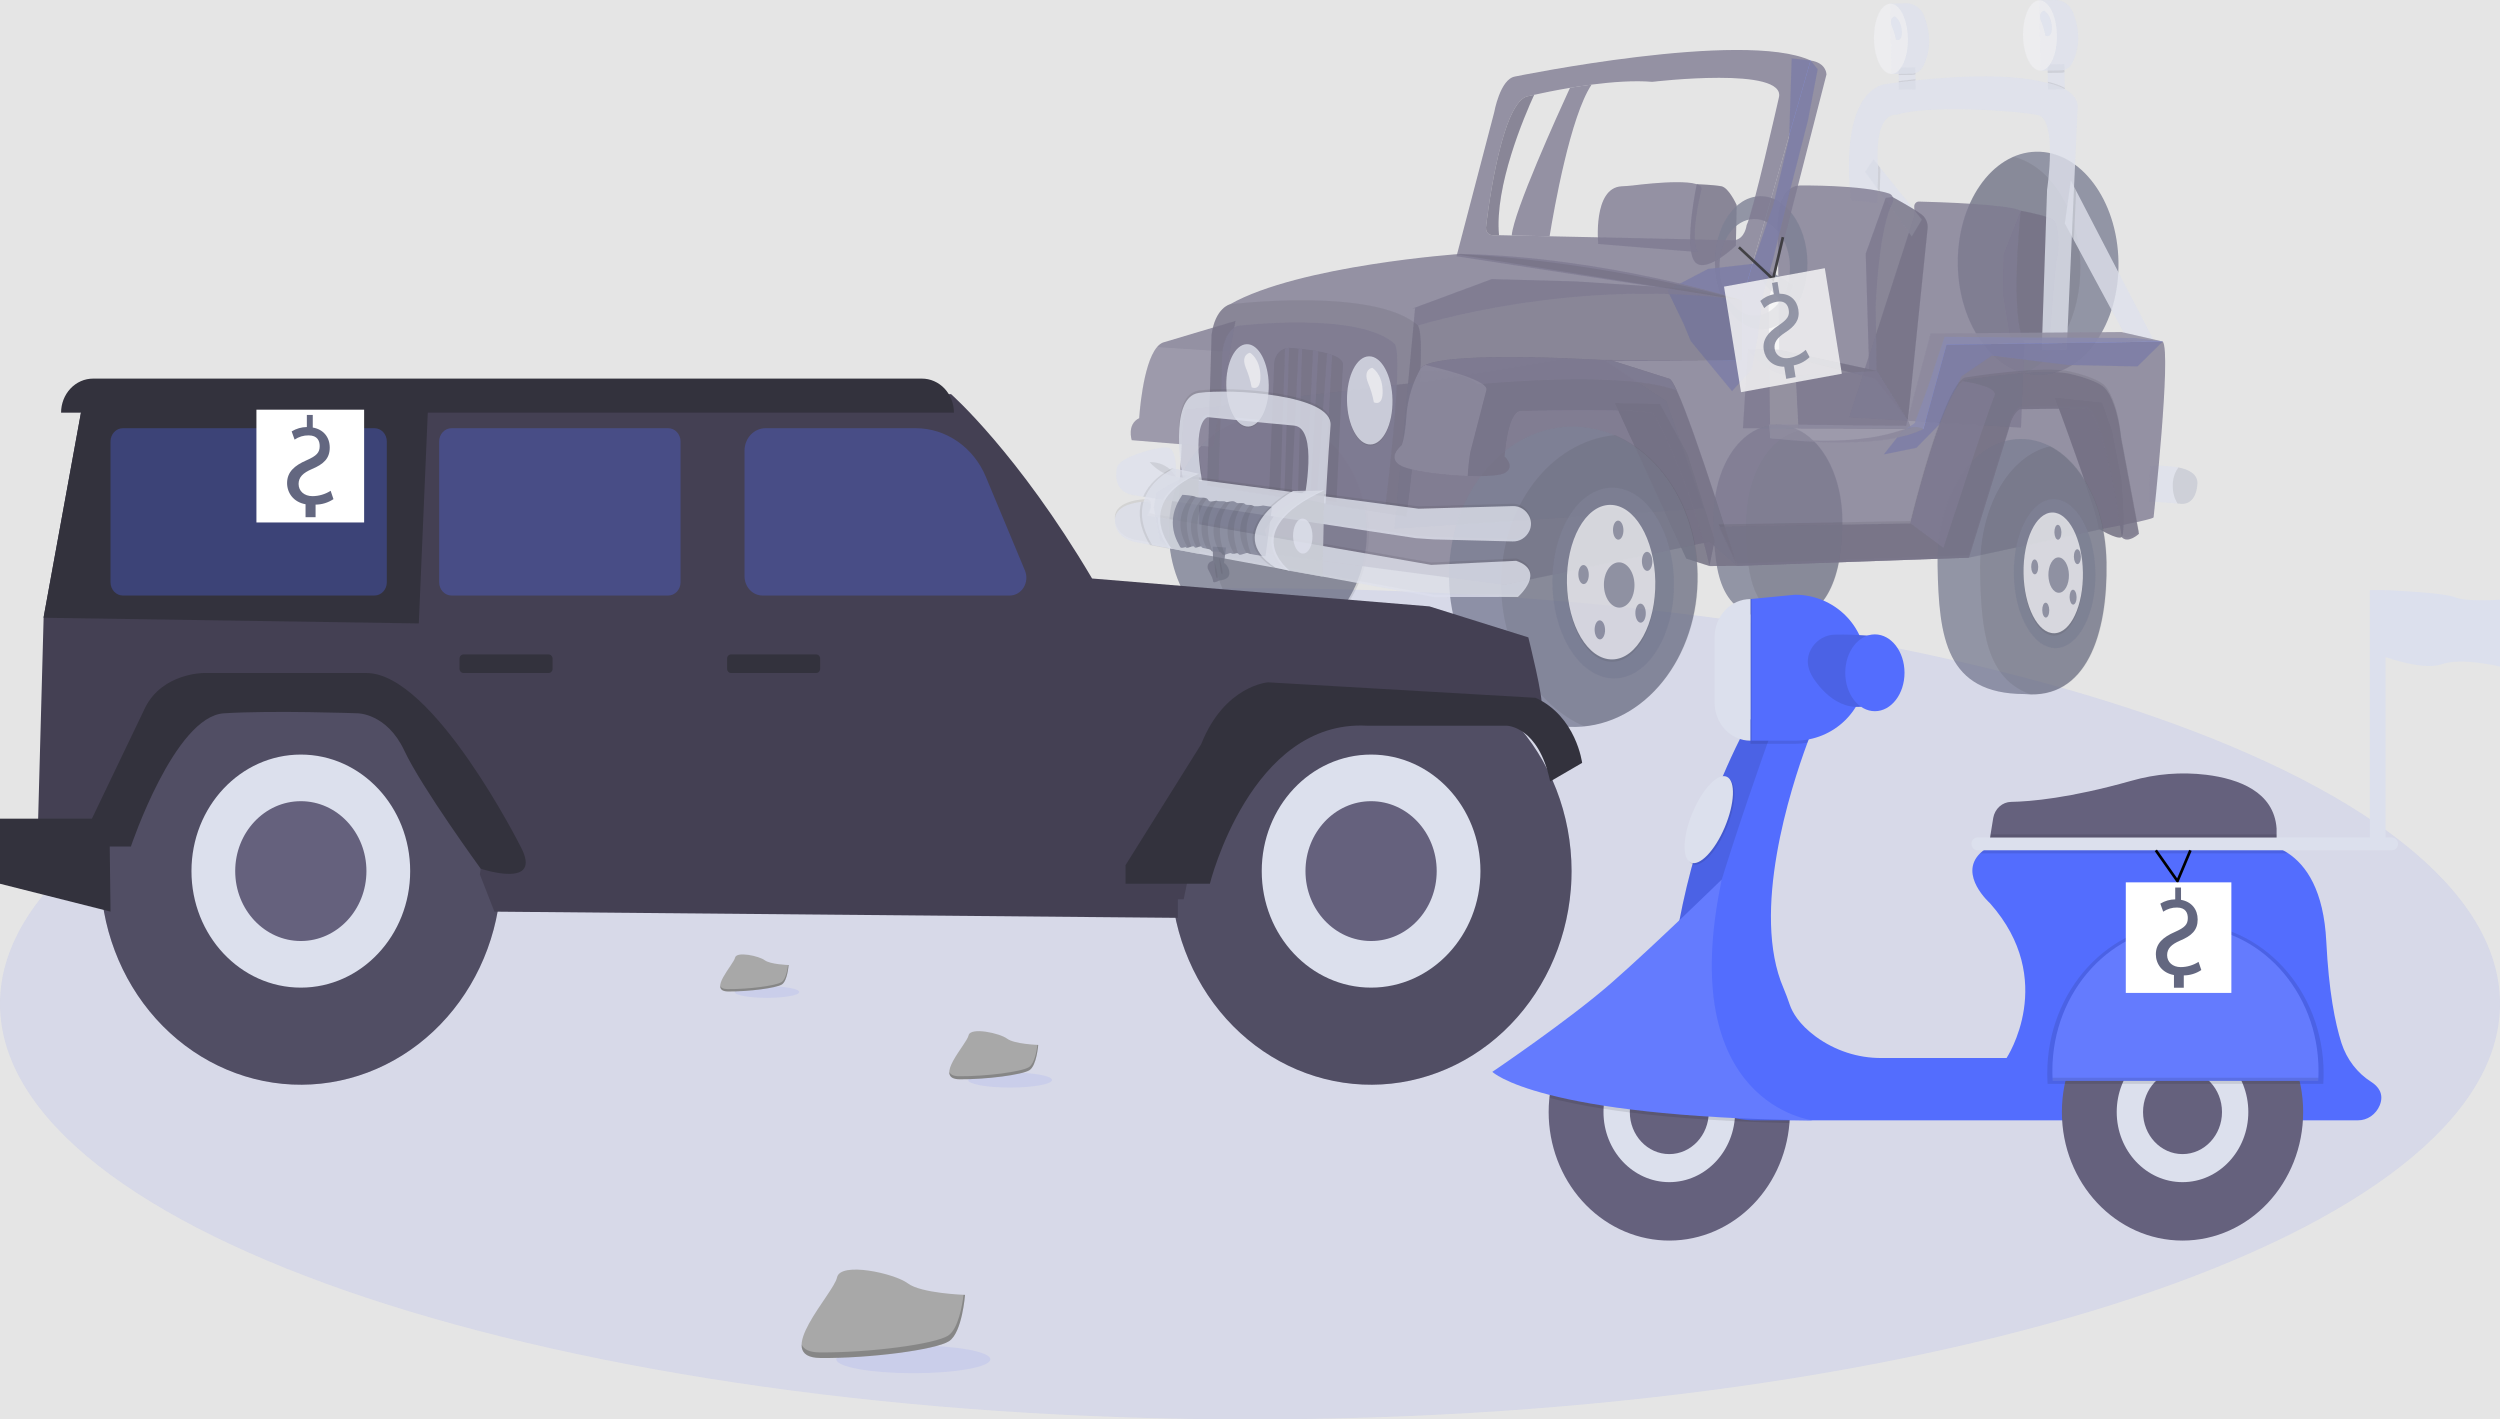 <svg width="930" height="528" viewBox="0 0 930 528" fill="none" xmlns="http://www.w3.org/2000/svg">
<rect width="930" height="528" fill="#E5E5E5"/>
<g id="undraw_vehicle_sale_a645 1" clip-path="url(#clip0_0_1)">
<path id="Vector" opacity="0.1" d="M465 528C208.188 528 0 458.789 0 373.414C0 288.038 208.188 218.827 465 218.827C721.812 218.827 930 288.038 930 373.414C930 458.789 721.812 528 465 528Z" fill="#536DFE"/>
<g id="Group" opacity="0.8">
<path id="Vector_2" opacity="0.8" d="M592.068 31.474C584.185 43.254 578.137 77.559 576.451 87.897L562.36 87.591C563.089 78.71 579.482 42.586 584.039 32.674C586.575 32.25 589.281 31.837 592.068 31.474Z" fill="#65617D"/>
<path id="Vector_3" opacity="0.8" d="M767.933 23.81L768.099 33.179L761.858 33.304L761.692 23.936L767.933 23.81Z" fill="#DCE0ED"/>
<path id="Vector_4" opacity="0.1" d="M767.933 23.81L767.987 26.861C767.549 27.004 767.093 27.079 766.634 27.083L761.749 27.137L761.692 23.936L767.933 23.81Z" fill="black"/>
<path id="Vector_5" opacity="0.8" d="M758.634 0.12L764.527 0.001C765.934 -0.027 767.317 0.393 768.499 1.208C769.681 2.022 770.609 3.194 771.162 4.573C772.968 9.065 774.557 16.234 770.844 23.491C770.43 24.301 769.82 24.98 769.077 25.455C768.334 25.931 767.486 26.187 766.619 26.197L759.097 26.28L758.634 0.12Z" fill="#DCE0ED"/>
<path id="Vector_6" opacity="0.8" d="M752.555 13.327C752.427 6.103 755.148 0.19 758.634 0.12C762.119 0.05 765.048 5.849 765.176 13.073C765.304 20.297 762.583 26.209 759.097 26.28C755.612 26.35 752.683 20.551 752.555 13.327Z" fill="#F0F0F4"/>
<path id="Vector_7" opacity="0.8" d="M712.49 25.037L712.636 33.239L706.394 33.365L706.249 25.163L712.49 25.037Z" fill="#DCE0ED"/>
<path id="Vector_8" opacity="0.1" d="M712.49 25.037L712.536 27.644C712.098 27.787 711.642 27.862 711.183 27.866L706.298 27.92L706.249 25.163L712.49 25.037Z" fill="black"/>
<path id="Vector_9" opacity="0.8" d="M703.191 1.347L709.084 1.228C710.491 1.2 711.874 1.62 713.056 2.434C714.238 3.249 715.166 4.421 715.719 5.8C717.525 10.292 719.114 17.461 715.401 24.717C714.987 25.528 714.377 26.206 713.634 26.682C712.891 27.158 712.043 27.414 711.176 27.424L703.654 27.506L703.191 1.347Z" fill="#DCE0ED"/>
<path id="Vector_10" opacity="0.8" d="M697.113 14.553C696.985 7.33 699.706 1.417 703.192 1.347C706.677 1.277 709.606 7.076 709.734 14.3C709.862 21.523 707.14 27.436 703.655 27.506C700.17 27.576 697.241 21.777 697.113 14.553Z" fill="#F0F0F4"/>
<path id="Vector_11" opacity="0.8" d="M704.85 6.096C704.85 6.096 702.529 6.54 703.798 9.79C704.468 11.368 704.966 13.023 705.282 14.723C705.282 14.723 707.633 15.966 707.464 11.701C707.296 7.436 704.85 6.096 704.85 6.096Z" fill="#DCE0ED"/>
<path id="Vector_12" opacity="0.8" d="M434.807 198.506C434.386 174.753 450.531 155.166 470.869 154.757C491.207 154.348 508.035 173.271 508.456 197.024C508.877 220.777 492.731 240.364 472.394 240.773C452.056 241.183 435.228 222.259 434.807 198.506Z" fill="#636780"/>
<path id="Vector_13" opacity="0.1" d="M484.715 157.162C465.469 158.931 450.536 177.926 450.941 200.78C451.267 219.202 461.464 234.717 475.512 240.563C494.758 238.794 509.691 219.799 509.286 196.945C508.959 178.523 498.763 163.008 484.715 157.162Z" fill="black"/>
<path id="Vector_14" opacity="0.8" d="M728.293 98.569C727.886 75.632 740.939 56.769 757.446 56.437C773.954 56.105 787.666 74.429 788.072 97.366C788.479 120.302 775.426 139.165 758.919 139.498C742.411 139.83 728.699 121.505 728.293 98.569Z" fill="#636780"/>
<path id="Vector_15" opacity="0.1" d="M749.123 58.344C736.817 63.656 728.048 79.761 728.382 98.624C728.739 118.781 739.373 135.374 753.15 138.874C765.456 133.563 774.225 117.458 773.891 98.595C773.534 78.438 762.9 61.845 749.123 58.344Z" fill="black"/>
<path id="Vector_16" opacity="0.8" d="M645.748 91.359L646.036 76.273C646.036 76.273 643.147 69.826 640.362 69.29C637.578 68.755 631.191 68.514 631.191 68.514C631.191 68.514 626.582 90.266 630.026 96.702C633.47 103.138 645.748 91.359 645.748 91.359Z" fill="#65617D"/>
<path id="Vector_17" opacity="0.1" d="M645.748 91.359L646.036 76.273C646.036 76.273 643.147 69.826 640.362 69.29C637.578 68.755 631.191 68.514 631.191 68.514C631.191 68.514 626.582 90.266 630.026 96.702C633.47 103.138 645.748 91.359 645.748 91.359Z" fill="black"/>
<path id="Vector_18" opacity="0.8" d="M594.539 90.763C594.539 90.763 592.449 69.895 603.225 69.302C604.611 69.225 605.998 69.162 607.377 68.992C614.836 68.07 635.184 65.985 632.831 70.994C632.831 70.994 628.298 89.271 631.708 93.785L594.539 90.763Z" fill="#65617D"/>
<path id="Vector_19" opacity="0.8" d="M748.004 126.448L762.471 126.6C762.471 126.6 764.465 98.173 765.258 95.94C766.05 93.706 766.278 83.056 763.546 81.559C760.814 80.062 751.73 78.359 751.73 78.359L745.359 94.677L745.099 109.319L748.004 126.448Z" fill="#65617D"/>
<path id="Vector_20" opacity="0.1" d="M748.004 126.448L762.471 126.6C762.471 126.6 764.465 98.173 765.258 95.94C766.05 93.706 766.278 83.056 763.546 81.559C760.814 80.062 751.73 78.359 751.73 78.359L745.359 94.677L745.099 109.319L748.004 126.448Z" fill="black"/>
<path id="Vector_21" opacity="0.8" d="M712.216 80.042L712.096 76.883C712.087 76.634 712.125 76.385 712.209 76.153C712.293 75.92 712.421 75.708 712.585 75.531C712.749 75.353 712.946 75.213 713.163 75.119C713.379 75.025 713.612 74.98 713.846 74.986C721.018 75.164 747.119 75.97 751.73 78.359C751.73 78.359 747.438 118.032 753.119 127.343L751.808 159.083L687.847 155.269L712.216 80.042Z" fill="#65617D"/>
<path id="Vector_22" opacity="0.1" d="M706.337 30.168C708.107 29.946 710.213 29.7 712.569 29.457L712.636 33.239L706.394 33.365L706.337 30.168Z" fill="black"/>
<path id="Vector_23" opacity="0.1" d="M768.091 32.7L768.099 33.179L761.858 33.304L761.807 30.427C763.982 30.903 766.093 31.666 768.091 32.7V32.7Z" fill="black"/>
<path id="Vector_24" opacity="0.8" d="M801.074 126.378L791.644 126.714L771.484 89.365L768.119 83.13L770.333 67.118L772.319 70.946L801.074 126.378Z" fill="#DCE0ED"/>
<path id="Vector_25" opacity="0.8" d="M714.951 81.685L711.179 87.971L699.273 71.48L693.824 63.925L696.934 59.281L699.433 62.389L714.951 81.685Z" fill="#DCE0ED"/>
<path id="Vector_26" opacity="0.1" d="M699.433 62.389C699.455 62.708 699.478 63.035 699.504 63.367L699.273 71.48L693.824 63.925L696.934 59.281L699.433 62.389Z" fill="black"/>
<path id="Vector_27" opacity="0.1" d="M772.319 70.946L771.484 89.365L768.119 83.13L770.333 67.118L772.319 70.946Z" fill="black"/>
<path id="Vector_28" opacity="0.8" d="M688.598 74.381C688.598 74.381 683.285 37.406 700.14 31.523C700.356 31.449 700.578 31.395 700.804 31.363C704.696 30.783 740.99 25.582 759.97 30.513C759.97 30.513 772.906 32.322 772.898 39.715L768.812 130.132L759.519 130.319L761.512 70.548C761.512 70.548 765.49 44.447 758.107 42.822C750.724 41.196 717.246 38.913 705.519 42.697C705.519 42.697 696.883 40.801 698.671 63.386L698.331 75.516L688.598 74.381Z" fill="#DCE0ED"/>
<path id="Vector_29" opacity="0.8" d="M717.088 84.823C717.148 83.843 716.97 82.863 716.572 81.978C716.174 81.092 715.568 80.331 714.813 79.768C712.175 77.714 704.085 73.33 704.085 73.33L701.488 73.605L694.052 94.379L695.348 138.153L709.719 156.381L717.088 84.823Z" fill="#65617D"/>
<path id="Vector_30" opacity="0.1" d="M717.088 84.823C717.148 83.843 716.97 82.863 716.572 81.978C716.174 81.092 715.568 80.331 714.813 79.768C712.175 77.714 704.085 73.33 704.085 73.33L701.488 73.605L694.052 94.379L695.348 138.153L709.719 156.381L717.088 84.823Z" fill="black"/>
<path id="Vector_31" opacity="0.8" d="M661.867 131.841L661.348 86.905C661.348 86.905 659.791 69.491 669.564 68.998C669.564 68.998 692.629 68.713 702.707 71.978C703.025 72.08 703.318 72.256 703.564 72.494C703.81 72.732 704.004 73.025 704.131 73.352C704.257 73.68 704.314 74.033 704.296 74.386C704.279 74.74 704.188 75.085 704.03 75.397C702.101 79.137 698.91 88.998 697.732 114.153L698.21 141.089L661.867 131.841Z" fill="#65617D"/>
<path id="Vector_32" opacity="0.8" d="M711.024 159.57L669.047 159.373L669.005 159.374L648.375 159.279L650.246 129.857L661.697 130.07L698.259 137.983L709.719 156.381L711.024 159.57Z" fill="#65617D"/>
<path id="Vector_33" opacity="0.1" d="M711.024 159.57L669.047 159.373L669.005 159.374L648.375 159.279L650.246 129.857L661.697 130.07L698.259 137.983L709.719 156.381L711.024 159.57Z" fill="black"/>
<path id="Vector_34" opacity="0.8" d="M711.024 159.57L669.047 159.373L668.007 139.701L698.259 137.983L709.719 156.381L711.024 159.57Z" fill="#65617D"/>
<path id="Vector_35" opacity="0.1" d="M669.005 159.374L648.374 159.279L650.246 129.857C650.246 129.857 656.89 140.701 668.007 139.701L669.005 159.374Z" fill="white"/>
<path id="Vector_36" opacity="0.8" d="M817.428 180.161C816.745 188.602 811.104 187.385 811.104 187.385L810.054 187.304L799.642 186.507L799.826 173.418C803.35 173.132 806.893 173.287 810.382 173.88C814.296 174.662 817.732 176.411 817.428 180.161Z" fill="#DCE0ED"/>
<path id="Vector_37" opacity="0.1" d="M817.428 180.161C816.745 188.602 811.104 187.385 811.104 187.385L810.054 187.304C808.894 185.438 808.278 183.248 808.286 181.01C808.153 178.442 808.898 175.909 810.382 173.88C814.296 174.662 817.732 176.411 817.428 180.161Z" fill="black"/>
<path id="Vector_38" opacity="0.8" d="M672.356 97.403C672.599 111.075 665.095 122.313 655.596 122.505C646.098 122.696 638.201 111.767 637.959 98.095C637.717 84.423 645.22 73.184 654.719 72.993C664.217 72.802 672.114 83.731 672.356 97.403ZM665.866 99.16C665.69 89.242 659.68 81.321 652.441 81.466C645.202 81.612 639.476 89.77 639.652 99.687C639.828 109.605 645.839 117.526 653.077 117.381C660.316 117.235 666.042 109.077 665.866 99.16V99.16Z" fill="#636780"/>
<path id="Vector_39" opacity="0.8" d="M656.125 105.344L664.319 113.606L667.098 106.01L655.319 99.003L656.125 105.344Z" fill="#636780"/>
<path id="Vector_40" opacity="0.8" d="M666.506 21.727L673.526 22.495L676.183 25.732L672.578 44.699L664.747 75.299L659.625 96.302L655.986 109.066L653.823 125.906L651.565 137.498L644.319 145.517L628.966 126.931L626.393 120.684L620.256 107.949L635.385 100.034L652.099 98.123L659.595 76.453L665.554 51.401L666.506 21.727Z" fill="#536DFE"/>
<path id="Vector_41" opacity="0.8" d="M526.42 114.607L518.717 196.67L633.884 189.177L619.857 149.245L597.392 134.321L648.172 134.186L648.051 111.716L627.44 107.399L586.045 104.684L554.95 103.831L525.452 114.775" fill="#65617D"/>
<path id="Vector_42" opacity="0.1" d="M526.42 114.607L518.717 196.67L633.884 189.177L619.857 149.245L597.392 134.321L648.172 134.186L648.051 111.716L627.44 107.399L586.045 104.684L554.95 103.831L525.452 114.775" fill="black"/>
<path id="Vector_43" opacity="0.8" d="M685.334 193.039C685.694 213.385 679.679 232.035 662.039 230.361C639.827 230.301 637.799 214.349 637.438 194.003C637.078 173.656 647.531 158.298 660.757 158.032C673.983 157.766 684.973 172.692 685.334 193.039Z" fill="#636780"/>
<path id="Vector_44" opacity="0.1" d="M685.473 193.07C685.194 177.318 678.542 164.817 669.416 160.097C657.849 162.683 649.176 177.091 649.505 195.654C649.801 212.328 651.219 226.048 663.945 230.492C680.22 230.788 685.821 212.722 685.473 193.07Z" fill="black"/>
<path id="Vector_45" opacity="0.8" d="M707.389 160.65L700.765 169.05L712.912 166.575L721.863 157.472L729.68 139.994L740.996 132.287L769.134 135.788L795.127 136.315L804.554 127.047L793.83 125.712L782.993 125.669L755.777 125.56L723.386 125.293L717.073 144.316L712.256 157.402L707.389 160.65Z" fill="#536DFE"/>
<path id="Vector_46" opacity="0.8" d="M801.134 192.465C800.596 193.362 782.478 196.685 782.478 196.685L732.444 207.45L646.194 210.517L635.908 201.556L630.608 202.669L630.392 202.714L559.602 217.582L558.443 217.428L539.029 214.878L437.637 201.554L438.492 185.889L438.998 176.644L440.044 157.449L440.928 152.401L449.917 151.342L454.117 150.845L519.634 143.108L528.199 142.098L533.001 141.531L579.762 133.79L648.171 134.188L648.052 111.716L673.526 22.494C679.507 23.407 679.446 27.698 679.446 27.698L657.903 111.664L658.533 162.956C706.509 167.144 707.856 155.997 715.5 159.592L724.101 128.224L804.553 127.049C807.818 131.121 801.134 192.465 801.134 192.465Z" fill="#65617D"/>
<path id="Vector_47" opacity="0.8" d="M600.722 149.926L627.278 207.792L635.931 210.572L637.841 201.073L627.697 168.898L617.518 150.327L600.722 149.926Z" fill="#65617D"/>
<path id="Vector_48" opacity="0.15" d="M600.722 149.926L627.278 207.792L635.931 210.572L637.841 201.073L627.697 168.898L617.518 150.327L600.722 149.926Z" fill="black"/>
<path id="Vector_49" opacity="0.8" d="M539.032 215.48C538.486 184.626 558.736 159.198 584.262 158.684C609.789 158.17 630.926 182.766 631.472 213.62C632.019 244.475 611.769 269.903 586.242 270.417C560.716 270.93 539.579 246.335 539.032 215.48Z" fill="#636780"/>
<path id="Vector_50" opacity="0.1" d="M600.809 161.838C576.653 164.118 557.925 188.779 558.451 218.466C558.875 242.395 571.685 262.557 589.322 270.163C613.478 267.882 632.206 243.222 631.68 213.535C631.256 189.605 618.445 169.444 600.809 161.838Z" fill="black"/>
<path id="Vector_51" opacity="0.8" d="M459.627 119.353L457.542 130.892L451.164 166.242L421.008 163.744C421.008 163.744 419.102 157.87 423.777 155.558C423.777 155.558 424.97 135.517 430.421 129.105C431.005 128.374 431.744 127.803 432.577 127.438L459.627 119.353Z" fill="#65617D"/>
<path id="Vector_52" opacity="0.1" d="M457.542 130.892L451.164 166.242L421.008 163.744C421.008 163.744 419.102 157.87 423.777 155.558C423.777 155.558 424.97 135.517 430.421 129.105L457.542 130.892Z" fill="white"/>
<path id="Vector_53" opacity="0.8" d="M527.506 121.092C531.511 127.957 523.217 192.145 523.217 192.145L449.058 180.624L450.699 124.558C452.048 114.476 457.574 113.185 457.574 113.185C483.402 98.618 543.268 94.455 543.268 94.455C597.953 95.572 648.052 111.716 648.052 111.716C585.735 102.768 527.506 121.092 527.506 121.092Z" fill="#65617D"/>
<path id="Vector_54" opacity="0.1" d="M523.217 192.145L449.058 180.624L450.7 124.558C452.048 114.476 457.574 113.185 457.574 113.185C457.574 113.185 511.433 106.628 527.506 121.092C531.512 127.957 523.217 192.145 523.217 192.145Z" fill="black"/>
<path id="Vector_55" opacity="0.8" d="M515.336 188.606L453.326 178.751L454.682 130.917C455.806 122.315 460.426 121.216 460.426 121.216C460.426 121.216 505.457 115.64 518.901 127.986C522.252 133.845 515.336 188.606 515.336 188.606Z" fill="#65617D"/>
<path id="Vector_56" opacity="0.1" d="M501.094 149.565C500.933 140.505 504.591 133.084 509.264 132.99C513.936 132.896 517.854 140.164 518.015 149.225C518.176 158.285 514.518 165.706 509.845 165.8C505.172 165.894 501.254 158.626 501.094 149.565Z" fill="black"/>
<path id="Vector_57" opacity="0.8" d="M501.086 149.122C500.925 140.062 504.583 132.64 509.256 132.546C513.928 132.452 517.847 139.721 518.007 148.781C518.168 157.842 514.51 165.263 509.837 165.357C505.165 165.451 501.246 158.182 501.086 149.122Z" fill="#DCE0ED"/>
<path id="Vector_58" opacity="0.8" d="M510.441 136.81C510.441 136.81 506.984 137.471 508.874 142.312C509.873 144.663 510.615 147.128 511.085 149.66C511.085 149.66 514.587 151.511 514.335 145.159C514.084 138.807 510.441 136.81 510.441 136.81Z" fill="#F0F0F4"/>
<path id="Vector_59" opacity="0.1" d="M456.179 143.964C456.028 135.498 459.446 128.563 463.813 128.475C468.179 128.387 471.84 135.179 471.99 143.646C472.14 152.112 468.722 159.046 464.356 159.134C459.99 159.222 456.329 152.43 456.179 143.964Z" fill="black"/>
<path id="Vector_60" opacity="0.8" d="M456.171 143.521C456.021 135.054 459.439 128.12 463.805 128.032C468.171 127.944 471.832 134.736 471.982 143.202C472.133 151.669 468.715 158.603 464.348 158.691C459.982 158.779 456.321 151.987 456.171 143.521Z" fill="#DCE0ED"/>
<path id="Vector_61" opacity="0.8" d="M464.971 131.22C464.971 131.22 461.514 131.881 463.404 136.722C464.403 139.073 465.145 141.538 465.615 144.07C465.615 144.07 469.117 145.921 468.866 139.569C468.614 133.216 464.971 131.22 464.971 131.22Z" fill="#F0F0F4"/>
<path id="Vector_62" opacity="0.1" d="M499.598 135.696C499.152 141.768 497.173 186.752 497.173 186.752L492.452 186.009L489.826 185.601L486.328 185.05L485.907 184.983L472.128 182.821L473.996 135.107C474.057 133.574 474.669 132.125 475.704 131.06C476.74 129.995 478.121 129.395 479.56 129.384C479.698 129.386 479.839 129.387 479.981 129.398C480.931 129.468 481.957 129.553 483.024 129.656C483.474 129.7 483.929 129.744 484.392 129.797C485.714 129.939 487.078 130.116 488.418 130.324C489.102 130.434 489.775 130.549 490.439 130.673C491.562 130.89 492.649 131.13 493.653 131.407C494.334 131.593 494.983 131.797 495.578 132.02C498.075 132.928 499.716 134.128 499.598 135.696Z" fill="black"/>
<path id="Vector_63" opacity="0.8" d="M479.56 129.384L477.822 183.004L476.292 182.888L478.012 129.628C478.515 129.471 479.036 129.388 479.56 129.384Z" fill="#65617D"/>
<path id="Vector_64" opacity="0.8" d="M484.392 129.797L482.833 183.936L480.474 183.984L483.024 129.656C483.474 129.7 483.929 129.744 484.392 129.797Z" fill="#65617D"/>
<path id="Vector_65" opacity="0.8" d="M490.439 130.673L487.431 185.028L485.904 185.059L485.907 184.983L488.418 130.324C489.102 130.434 489.775 130.549 490.439 130.673Z" fill="#65617D"/>
<path id="Vector_66" opacity="0.8" d="M495.578 132.02L492.452 186.009L492.445 186.111L489.806 185.867L489.826 185.601L493.653 131.407C494.335 131.593 494.983 131.797 495.578 132.02Z" fill="#65617D"/>
<path id="Vector_67" opacity="0.1" d="M439.904 174.896C439.904 174.896 434.309 146.954 445.935 145.279C457.56 143.603 495.894 145.826 494.954 157.377C494.014 168.928 493.076 186.467 493.076 186.467L485.137 184.741C485.137 184.741 490.599 158.241 481.323 157.429C472.047 156.618 449.32 154.303 449.32 154.303C449.32 154.303 443.163 153.318 447.111 176.414L439.904 174.896Z" fill="black"/>
<path id="Vector_68" opacity="0.8" d="M439.951 177.556C439.951 177.556 434.325 147.841 445.95 146.166C457.575 144.49 495.909 146.713 494.969 158.264C494.03 169.815 493.092 187.354 493.092 187.354L485.152 185.628C485.152 185.628 490.614 159.128 481.338 158.316C472.063 157.505 449.336 155.19 449.336 155.19C449.336 155.19 443.21 155.979 447.158 179.074L439.951 177.556Z" fill="#DCE0ED"/>
<path id="Vector_69" opacity="0.8" d="M646.194 210.517L635.93 210.573C627.817 175.55 615.084 153.926 615.084 153.926C610.881 151.642 565.394 152.854 565.394 152.854C560.691 153.836 559.726 169.823 559.726 169.823C559.726 169.823 563.815 173.436 559.975 175.881C558.258 176.972 552.553 177.286 545.968 177.059C537.792 176.771 528.257 175.641 523.314 174.104C514.382 171.326 521.358 165.716 521.358 165.716C521.358 165.716 522.575 163.918 523.235 154.146C523.704 148.44 525.335 142.912 528.013 137.945C528.384 137.259 528.619 136.886 528.619 136.886C529.078 136.404 529.623 136.025 530.222 135.772C541.889 130.303 599.611 134.127 599.611 134.127L621.097 140.942C621.693 141.183 622.632 142.77 623.801 145.31C630.824 160.599 646.194 210.517 646.194 210.517Z" fill="#65617D"/>
<path id="Vector_70" opacity="0.1" d="M646.194 210.517L635.93 210.573C627.817 175.55 615.084 153.926 615.084 153.926C610.881 151.642 565.394 152.854 565.394 152.854C560.691 153.836 559.726 169.823 559.726 169.823C559.726 169.823 563.815 173.436 559.975 175.881C558.258 176.972 552.553 177.286 545.968 177.059C537.792 176.771 528.257 175.641 523.314 174.104C514.382 171.326 521.358 165.716 521.358 165.716C521.358 165.716 522.575 163.918 523.235 154.146C523.704 148.44 525.335 142.912 528.013 137.945C528.384 137.259 528.619 136.886 528.619 136.886C529.078 136.404 529.623 136.025 530.222 135.772C541.889 130.303 599.611 134.127 599.611 134.127L621.097 140.942C621.693 141.183 622.632 142.77 623.801 145.31C630.824 160.599 646.194 210.517 646.194 210.517Z" fill="black"/>
<path id="Vector_71" opacity="0.8" d="M623.801 145.31C603.938 137.544 549.676 142.969 549.676 142.969C543.812 137.827 532.95 137.7 528.013 137.945C528.384 137.259 528.619 136.886 528.619 136.886C529.078 136.404 529.623 136.025 530.222 135.772C541.889 130.303 599.611 134.127 599.611 134.127L621.097 140.942C621.693 141.183 622.632 142.77 623.801 145.31Z" fill="#65617D"/>
<path id="Vector_72" opacity="0.8" d="M552.907 145.122C551.74 149.727 546.934 168.16 546.934 168.16C546.452 171.104 546.13 174.076 545.968 177.059C537.792 176.771 528.257 175.642 523.314 174.104C514.382 171.326 521.358 165.716 521.358 165.716C521.358 165.716 522.575 163.918 523.235 154.146C523.737 148.023 525.581 142.111 528.619 136.886C529.078 136.404 529.623 136.025 530.222 135.772C537.967 137.554 553.79 141.636 552.907 145.122Z" fill="#65617D"/>
<path id="Vector_73" opacity="0.1" d="M552.907 145.122C551.74 149.727 546.934 168.16 546.934 168.16C546.452 171.104 546.13 174.076 545.968 177.059C537.792 176.771 528.257 175.642 523.314 174.104C514.382 171.326 521.358 165.716 521.358 165.716C521.358 165.716 522.575 163.918 523.235 154.146C523.737 148.023 525.581 142.111 528.619 136.886C529.078 136.404 529.623 136.025 530.222 135.772C537.967 137.554 553.79 141.636 552.907 145.122Z" fill="white"/>
<path id="Vector_74" opacity="0.8" d="M673.526 22.494L648.051 111.716L541.826 95.335L555.861 41.717C555.861 41.717 558.037 29.476 563.535 28.478C563.535 28.478 648.452 11.023 673.526 22.494ZM661.703 36.482C665.132 24.438 614.664 30.443 614.664 30.443C607.869 29.883 599.68 30.492 592.068 31.474C589.281 31.837 586.575 32.25 584.039 32.674C578.382 33.622 573.58 34.632 570.707 35.271C568.878 35.676 567.83 35.932 567.83 35.932C557.798 39.46 552.863 83.914 552.863 83.914C552.113 88.586 557.297 87.484 557.297 87.484L557.634 87.49L562.36 87.591L576.451 87.897L645.158 89.375C649.207 88.85 649.741 83.739 649.741 83.739C651.861 80.037 661.703 36.482 661.703 36.482H661.703Z" fill="#65617D"/>
<path id="Vector_75" opacity="0.8" d="M557.634 87.49L557.297 87.484C557.297 87.484 552.113 88.586 552.863 83.914C552.863 83.914 557.798 39.46 567.83 35.932C567.83 35.932 568.878 35.676 570.707 35.271C567.176 42.962 555.883 69.283 557.634 87.49Z" fill="#65617D"/>
<path id="Vector_76" opacity="0.1" d="M557.634 87.49L557.297 87.484C557.297 87.484 552.113 88.586 552.863 83.914C552.863 83.914 557.798 39.46 567.83 35.932C567.83 35.932 568.878 35.676 570.707 35.271C567.176 42.962 555.883 69.283 557.634 87.49Z" fill="black"/>
<path id="Vector_77" opacity="0.1" d="M568.893 196.659C568.311 197.867 567.419 198.872 566.32 199.558C565.221 200.244 563.961 200.582 562.689 200.532L560.569 200.477L540.555 199.962L533.342 199.774L526.674 199.319L438.492 185.889L438.998 176.644L449.136 177.983L453.33 178.538L515.567 186.75L523.757 187.832L527.729 188.355L544.512 187.889L562.68 187.381C563.599 187.353 564.513 187.522 565.37 187.877C566.941 188.507 568.225 189.759 568.953 191.371C569.334 192.195 569.527 193.104 569.517 194.023C569.506 194.942 569.292 195.845 568.893 196.659V196.659Z" fill="black"/>
<path id="Vector_78" opacity="0.8" d="M568.908 197.546C568.327 198.753 567.434 199.759 566.336 200.445C565.237 201.131 563.977 201.469 562.704 201.419L533.358 200.661L526.69 200.205L432.652 185.882L425.26 184.758L421.232 184.143C413.295 182.528 415.505 174.056 415.505 174.056C415.99 170.201 429.521 166.38 433.96 166.442C436.945 166.479 437.448 171.37 437.455 174.577C437.457 176.147 437.345 177.311 437.345 177.311L441.742 177.893L527.744 189.242L562.696 188.268C563.991 188.217 565.273 188.567 566.386 189.275C567.499 189.983 568.396 191.019 568.969 192.258C569.35 193.082 569.543 193.991 569.532 194.91C569.522 195.829 569.308 196.732 568.908 197.546V197.546Z" fill="#DCE0ED"/>
<path id="Vector_79" opacity="0.1" d="M427.675 171.889C427.675 171.889 431.506 176.691 437.345 177.313C437.345 177.313 434.89 171.892 427.675 171.889Z" fill="black"/>
<path id="Vector_80" opacity="0.1" d="M426.948 185.654C426.948 185.654 414.598 185.607 414.724 192.701C414.85 199.795 422.638 200.821 422.638 200.821L533.305 221.215L564.661 221.175C564.661 221.175 575.453 211.643 564.007 207.734L532.399 209.257L426.901 190.829C426.901 190.829 429.604 186.783 426.948 185.654Z" fill="black"/>
<path id="Vector_81" opacity="0.8" d="M564.677 222.062L533.322 222.103L434.92 203.968L427.721 202.641L422.655 201.709C422.655 201.709 414.866 200.682 414.74 193.588C414.65 188.497 420.989 187.084 424.574 186.692C425.983 186.54 426.965 186.542 426.965 186.542C429.62 187.668 426.915 191.715 426.915 191.715L430.757 192.387L532.415 210.145L564.022 208.622C575.468 212.53 564.677 222.062 564.677 222.062Z" fill="#DCE0ED"/>
<path id="Vector_82" opacity="0.8" d="M436.138 179.703L442.602 176.468L445.928 176.253L446.18 206.113L435.877 204.103L431.525 201.234L429.225 188.861C429.225 188.861 429.965 183.671 430.373 183.219C430.781 182.768 436.138 179.703 436.138 179.703Z" fill="#DCE0ED"/>
<path id="Vector_83" opacity="0.1" d="M436.138 179.703L442.602 176.468L445.928 176.253L446.18 206.113L435.877 204.103L431.525 201.234L429.225 188.861C429.225 188.861 429.965 183.671 430.373 183.219C430.781 182.768 436.138 179.703 436.138 179.703Z" fill="black"/>
<path id="Vector_84" opacity="0.1" d="M434.92 203.968C435.001 204.069 435.044 204.121 435.044 204.121L427.806 202.785C427.776 202.737 427.746 202.689 427.721 202.641C423.802 196.186 423.383 190.89 424.574 186.692C425.982 186.54 426.965 186.542 426.965 186.542C429.62 187.668 426.915 191.715 426.915 191.715L430.756 192.387C430.602 198.236 434.201 203.06 434.92 203.968Z" fill="black"/>
<path id="Vector_85" opacity="0.1" d="M445.098 176.268C443.887 176.794 442.769 177.335 441.742 177.893C437.12 180.381 434.284 183.126 432.652 185.882L425.26 184.758C428.33 177.617 435.904 174.236 435.904 174.236L437.455 174.577L445.098 176.268Z" fill="black"/>
<path id="Vector_86" opacity="0.8" d="M436.735 174.22C436.735 174.22 416.637 183.2 428.639 202.77L435.877 204.103C435.877 204.103 421.282 186.951 445.928 176.253L436.735 174.22Z" fill="#DCE0ED"/>
<path id="Vector_87" opacity="0.8" d="M485.173 182.856L492.657 182.409L491.978 214.506L479.868 212.384L474.69 209.827L472.219 203.52L470.442 197.198L474.362 191.353L478.882 188.009L485.173 182.856Z" fill="#DCE0ED"/>
<path id="Vector_88" opacity="0.1" d="M485.173 182.856L492.657 182.409L491.978 214.506L479.868 212.384L474.69 209.827L472.219 203.52L470.442 197.198L474.362 191.353L478.882 188.009L485.173 182.856Z" fill="black"/>
<path id="Vector_89" opacity="0.8" d="M481.028 199.498C480.964 195.907 482.527 192.963 484.519 192.923C486.51 192.882 488.176 195.761 488.24 199.353C488.304 202.944 486.741 205.888 484.749 205.928C482.758 205.969 481.091 203.09 481.028 199.498Z" fill="#DCE0ED"/>
<path id="Vector_90" opacity="0.8" d="M450.397 208.946C450.146 209.062 449.92 209.232 449.735 209.447C449.549 209.662 449.408 209.916 449.32 210.192C449.233 210.468 449.201 210.761 449.226 211.052C449.251 211.342 449.333 211.624 449.467 211.879C450.313 213.492 451.331 215.58 451.249 216.139C451.11 217.084 453.072 216.268 453.328 216.042C453.584 215.815 457.177 215.964 457.339 213.355C457.359 212.568 457.186 211.789 456.836 211.096C456.486 210.403 455.971 209.819 455.344 209.403L456.075 203.678L451.126 203.334L451.27 208.543L450.397 208.946Z" fill="#636780"/>
<path id="Vector_91" opacity="0.1" d="M450.397 208.946C450.146 209.062 449.92 209.232 449.735 209.447C449.549 209.662 449.408 209.916 449.32 210.192C449.233 210.468 449.201 210.761 449.226 211.052C449.251 211.342 449.333 211.624 449.467 211.879C450.313 213.492 451.331 215.58 451.249 216.139C451.11 217.084 453.072 216.268 453.328 216.042C453.584 215.815 457.177 215.964 457.339 213.355C457.359 212.568 457.186 211.789 456.836 211.096C456.486 210.403 455.971 209.819 455.344 209.403L456.075 203.678L451.126 203.334L451.27 208.543L450.397 208.946Z" fill="black"/>
<path id="Vector_92" opacity="0.1" d="M451.743 208.81C451.743 208.81 453.516 214.873 452.791 215.11C452.067 215.346 451.743 208.81 451.743 208.81Z" fill="black"/>
<path id="Vector_93" opacity="0.1" d="M453.59 207.332C453.59 207.332 455.363 213.395 454.638 213.631C453.914 213.867 453.59 207.332 453.59 207.332Z" fill="black"/>
<path id="Vector_94" opacity="0.8" d="M473.204 188.565L470.754 206.951C470.754 206.951 467.312 206.519 465.411 206.122C464.994 206.07 464.588 205.945 464.21 205.752C464.112 205.652 463.909 205.665 463.639 205.728L463.635 205.728C462.715 205.946 461.081 206.795 460.749 206.114C460.724 206.061 460.693 206.013 460.655 205.97L460.65 205.965C460.319 205.595 459.692 205.883 459.082 205.993C458.755 206.086 458.408 206.044 458.11 205.875C457.592 205.521 456.566 206.127 455.72 206.34C455.186 206.475 454.724 206.457 454.502 205.947C454.417 205.782 454.297 205.641 454.151 205.534C454.005 205.428 453.838 205.359 453.663 205.334L453.659 205.334C452.856 205.138 451.739 205.307 451.092 205.173C450.837 205.125 450.661 205.027 450.599 204.842C450.467 204.445 449.748 204.269 448.98 204.129C448.048 203.957 447.047 203.84 446.965 203.438C446.942 203.305 446.85 203.249 446.712 203.248C446.197 203.34 445.691 203.484 445.2 203.677L445.196 203.677C444.782 203.797 444.437 203.808 444.331 203.491C444.217 203.143 443.739 203.192 443.197 203.345C442.758 203.469 442.274 203.661 441.901 203.761C441.566 203.848 441.324 203.866 441.28 203.699C441.132 203.112 439.354 204.478 438.917 203.303C438.48 202.127 432.653 194.411 439.825 184.066C439.825 184.066 441.816 184.172 443.34 184.434C443.846 184.497 444.342 184.635 444.813 184.843C444.821 184.843 444.825 184.848 444.833 184.852C445.707 185.093 446.61 185.186 447.511 185.126C448.027 185.122 448.538 185.241 449.007 185.473C449.191 185.576 449.34 185.74 449.431 185.939C449.674 186.498 450.209 186.602 450.791 186.555C451.577 186.49 452.445 186.154 452.768 186.316C452.778 186.321 452.787 186.325 452.797 186.328C453.385 186.583 455.556 186.282 455.934 186.66C455.945 186.67 455.955 186.682 455.963 186.695C456.126 186.94 456.974 186.661 457.842 186.519L457.846 186.519C458.134 186.429 458.437 186.404 458.735 186.448C459.033 186.492 459.319 186.602 459.574 186.773C459.961 187.088 460.449 187.231 460.933 187.171C461.521 187.113 462.114 187.127 462.699 187.211C462.836 187.248 462.959 187.327 463.053 187.439C463.415 187.898 464.258 187.819 465.012 187.843C465.399 187.818 465.784 187.914 466.12 188.118C466.241 188.206 466.378 188.263 466.523 188.287C467.642 188.374 468.767 188.292 469.865 188.043L473.204 188.565Z" fill="#636780"/>
<path id="Vector_95" opacity="0.1" d="M443.197 203.345C442.758 203.469 442.274 203.661 441.901 203.761C436.102 194.564 440.72 187.396 443.34 184.434C443.846 184.497 444.342 184.635 444.813 184.843C439.281 191.914 442.061 200.551 443.197 203.345Z" fill="black"/>
<path id="Vector_96" opacity="0.1" d="M446.712 203.248C446.197 203.34 445.691 203.484 445.201 203.677L445.196 203.677C440.213 194.689 445.052 187.797 447.511 185.126C448.027 185.122 448.539 185.241 449.007 185.473C443.722 191.869 445.462 199.658 446.712 203.248Z" fill="black"/>
<path id="Vector_97" opacity="0.1" d="M451.092 205.173C450.837 205.125 450.661 205.027 450.599 204.842C450.467 204.445 449.748 204.269 448.98 204.129C444.606 195.985 448.277 189.591 450.791 186.555C451.577 186.49 452.445 186.153 452.768 186.315C452.778 186.321 452.787 186.325 452.797 186.328C446.957 193.578 449.996 202.543 451.092 205.173Z" fill="black"/>
<path id="Vector_98" opacity="0.1" d="M455.72 206.34C455.186 206.475 454.724 206.457 454.502 205.947C454.417 205.782 454.297 205.641 454.151 205.534C454.005 205.428 453.838 205.359 453.663 205.334L453.659 205.334C448.562 196.269 453.471 189.317 455.934 186.66C455.945 186.67 455.955 186.682 455.963 186.695C456.126 186.94 456.974 186.661 457.842 186.519C450.968 194.198 454.749 204.137 455.72 206.34Z" fill="black"/>
<path id="Vector_99" opacity="0.1" d="M460.65 205.965C460.319 205.595 459.692 205.883 459.082 205.993C453.782 196.998 458.383 190.03 460.933 187.171C461.521 187.113 462.114 187.127 462.699 187.211C456.821 194.213 459.452 202.929 460.65 205.965Z" fill="black"/>
<path id="Vector_100" opacity="0.1" d="M465.411 206.122C464.994 206.07 464.588 205.945 464.21 205.752C464.112 205.652 463.909 205.665 463.639 205.728L463.635 205.728C458.931 197.511 462.454 191.017 465.012 187.843C465.399 187.818 465.784 187.914 466.12 188.118C466.241 188.206 466.378 188.263 466.523 188.287C461.663 195.238 464.314 203.434 465.411 206.122Z" fill="black"/>
<path id="Vector_101" opacity="0.8" d="M577.497 217.368C577.15 197.778 586.991 181.694 599.477 181.442C611.963 181.191 622.366 196.868 622.713 216.458C623.061 236.048 613.22 252.133 600.734 252.384C588.248 252.635 577.845 236.958 577.497 217.368Z" fill="#636780"/>
<path id="Vector_102" opacity="0.1" d="M582.916 217.777C582.634 201.901 589.765 188.882 598.842 188.7C607.919 188.517 615.506 201.239 615.787 217.115C616.069 232.991 608.938 246.009 599.861 246.192C590.784 246.375 583.197 233.653 582.916 217.777Z" fill="black"/>
<path id="Vector_103" opacity="0.8" d="M582.9 216.89C582.619 201.014 589.749 187.996 598.826 187.813C607.904 187.63 615.49 200.352 615.772 216.228C616.053 232.104 608.923 245.122 599.845 245.305C590.768 245.488 583.181 232.766 582.9 216.89Z" fill="#F0F0F4"/>
<path id="Vector_104" opacity="0.8" d="M600.034 197.251C600 195.292 600.841 193.686 601.913 193.665C602.986 193.643 603.883 195.214 603.918 197.173C603.953 199.132 603.111 200.737 602.039 200.759C600.967 200.78 600.069 199.21 600.034 197.251Z" fill="#636780"/>
<path id="Vector_105" opacity="0.8" d="M608.352 228.131C608.317 226.172 609.158 224.567 610.231 224.545C611.303 224.524 612.201 226.094 612.235 228.053C612.27 230.012 611.429 231.618 610.356 231.639C609.284 231.661 608.386 230.09 608.352 228.131Z" fill="#636780"/>
<path id="Vector_106" opacity="0.8" d="M587.146 213.773C587.111 211.814 587.953 210.209 589.025 210.187C590.097 210.166 590.995 211.736 591.03 213.695C591.064 215.654 590.223 217.26 589.151 217.281C588.078 217.303 587.181 215.732 587.146 213.773Z" fill="#636780"/>
<path id="Vector_107" opacity="0.8" d="M593.199 234.35C593.165 232.391 594.006 230.786 595.078 230.764C596.151 230.743 597.048 232.313 597.083 234.272C597.118 236.231 596.277 237.837 595.204 237.858C594.132 237.88 593.234 236.309 593.199 234.35Z" fill="#636780"/>
<path id="Vector_108" opacity="0.8" d="M764.411 147.962C764.411 147.962 781.456 193.748 780.675 196.646C780.675 196.646 787.619 200.942 789.263 199.8C790.908 198.658 789.09 178.292 789.09 178.292L785.651 160.397L781.926 149.827L764.411 147.962Z" fill="#65617D"/>
<path id="Vector_109" opacity="0.15" d="M764.411 147.962C764.411 147.962 781.456 193.748 780.675 196.646C780.675 196.646 787.619 200.942 789.263 199.8C790.908 198.658 789.09 178.292 789.09 178.292L785.651 160.397L781.926 149.827L764.411 147.962Z" fill="black"/>
<path id="Vector_110" opacity="0.8" d="M610.785 208.862C610.75 206.903 611.591 205.298 612.664 205.276C613.736 205.255 614.634 206.825 614.669 208.784C614.703 210.743 613.862 212.349 612.79 212.37C611.717 212.392 610.82 210.821 610.785 208.862Z" fill="#636780"/>
<path id="Vector_111" opacity="0.8" d="M596.651 217.722C596.568 213.069 599.048 209.246 602.188 209.183C605.329 209.12 607.942 212.84 608.024 217.493C608.107 222.146 605.628 225.969 602.487 226.032C599.346 226.095 596.733 222.375 596.651 217.722Z" fill="#636780"/>
<path id="Vector_112" opacity="0.8" d="M783.603 209.228C784.076 235.92 776.185 260.385 753.044 258.19C723.906 258.111 721.245 237.184 720.772 210.493C720.299 183.802 734.012 163.654 751.363 163.305C768.713 162.956 783.13 182.537 783.603 209.228Z" fill="#636780"/>
<path id="Vector_113" opacity="0.1" d="M783.786 209.27C783.419 188.605 774.694 172.206 762.721 166.014C747.547 169.406 736.17 188.307 736.602 212.659C736.989 234.533 738.85 252.532 755.545 258.361C776.895 258.749 784.243 235.049 783.786 209.27Z" fill="black"/>
<path id="Vector_114" opacity="0.1" d="M795.678 197.675C795.678 197.675 791.583 201.528 789.248 198.913C789.248 198.913 782.782 151.141 775.704 151.061L751.358 151.33C751.358 151.33 748.469 152.718 747.323 158.508L732.428 206.564L646.178 209.63L639.331 195.055L710.695 193.841L710.703 193.805C711.064 192.326 722.181 146.719 730.095 140.913C730.099 140.908 730.103 140.908 730.107 140.904C730.375 140.703 730.668 140.543 730.977 140.43C730.977 140.43 760.654 135.619 770.483 138.304C770.483 138.304 780.721 140.537 783.276 143.812C783.284 143.821 783.291 143.829 783.297 143.839C783.637 144.204 787.58 148.76 789.012 162.104L795.678 197.675Z" fill="black"/>
<path id="Vector_115" opacity="0.8" d="M795.693 198.562C795.693 198.562 791.599 202.414 789.264 199.8C789.264 199.8 782.797 152.028 775.72 151.948L751.374 152.216C751.374 152.216 748.485 153.605 747.339 159.394L732.444 207.45L646.194 210.517L639.346 195.942L710.711 194.728L710.719 194.692C711.08 193.212 722.197 147.605 730.111 141.8C730.115 141.795 730.119 141.795 730.123 141.791C730.391 141.59 730.684 141.43 730.993 141.316C730.993 141.316 760.669 136.505 770.499 139.191C770.499 139.191 780.736 141.424 783.292 144.699C783.3 144.707 783.307 144.716 783.313 144.725C783.653 145.091 787.596 149.647 789.027 162.991L795.693 198.562Z" fill="#65617D"/>
<path id="Vector_116" opacity="0.1" d="M795.693 198.562C795.693 198.562 791.599 202.414 789.264 199.8C789.264 199.8 782.797 152.028 775.72 151.948L751.374 152.216C751.374 152.216 748.485 153.605 747.339 159.394L732.444 207.45L646.194 210.517L639.346 195.942L710.711 194.728L710.719 194.692C711.08 193.212 722.197 147.605 730.111 141.8C730.115 141.795 730.119 141.795 730.123 141.791C730.391 141.59 730.684 141.43 730.993 141.316C730.993 141.316 760.669 136.505 770.499 139.191C770.499 139.191 780.736 141.424 783.292 144.699C783.3 144.707 783.307 144.716 783.313 144.725C783.653 145.091 787.596 149.647 789.027 162.991L795.693 198.562Z" fill="black"/>
<path id="Vector_117" opacity="0.8" d="M741.922 147.306C739.916 151.56 722.943 203.796 722.943 203.796L710.711 194.728L710.719 194.692C711.08 193.212 722.208 147.556 730.123 141.791C735.349 142.635 743.286 144.418 741.922 147.306Z" fill="#65617D"/>
<path id="Vector_118" opacity="0.8" d="M718.2 124.054L709.026 158.391L658.027 157.865L658.533 162.956C658.533 162.956 698.589 168.359 715.5 159.592L724.101 128.223L804.554 127.047L789.16 123.513L718.2 124.054Z" fill="#65617D"/>
<path id="Vector_119" opacity="0.1" d="M718.2 124.054L709.026 158.391L658.027 157.865L658.533 162.956C658.533 162.956 698.589 168.359 715.5 159.592L724.101 128.223L804.554 127.047L789.16 123.513L718.2 124.054Z" fill="white"/>
<path id="Vector_120" opacity="0.1" d="M480.174 182.661C480.174 182.661 453.11 197.842 473.604 211.18L479.036 212.401C479.036 212.401 458.933 197.577 491.825 182.426L480.174 182.661Z" fill="black"/>
<path id="Vector_121" opacity="0.8" d="M481.006 182.644C481.006 182.644 453.942 197.825 474.436 211.163L479.869 212.384C479.869 212.384 459.765 197.56 492.657 182.409L481.006 182.644Z" fill="#DCE0ED"/>
<path id="Vector_122" opacity="0.8" d="M749.134 213.692C748.863 198.387 755.442 185.844 763.83 185.675C772.218 185.506 779.238 197.776 779.509 213.081C779.78 228.386 773.2 240.929 764.813 241.098C756.425 241.267 749.405 228.997 749.134 213.692Z" fill="#636780"/>
<path id="Vector_123" opacity="0.1" d="M752.778 214.217C752.558 201.814 757.323 191.66 763.421 191.537C769.519 191.414 774.641 201.37 774.861 213.773C775.081 226.176 770.315 236.33 764.218 236.453C758.12 236.576 752.998 226.62 752.778 214.217Z" fill="black"/>
<path id="Vector_124" opacity="0.8" d="M752.763 213.33C752.543 200.927 757.308 190.773 763.406 190.65C769.504 190.528 774.625 200.483 774.845 212.886C775.065 225.289 770.3 235.443 764.202 235.566C758.104 235.689 752.982 225.734 752.763 213.33Z" fill="#F0F0F4"/>
<path id="Vector_125" opacity="0.8" d="M764.236 198.026C764.208 196.496 764.77 195.243 765.491 195.229C766.211 195.214 766.817 196.443 766.844 197.973C766.872 199.504 766.31 200.756 765.589 200.771C764.869 200.785 764.263 199.556 764.236 198.026Z" fill="#636780"/>
<path id="Vector_126" opacity="0.8" d="M769.883 222.169C769.856 220.638 770.418 219.386 771.138 219.371C771.859 219.357 772.465 220.586 772.492 222.116C772.519 223.647 771.957 224.899 771.237 224.913C770.516 224.928 769.91 223.699 769.883 222.169Z" fill="#636780"/>
<path id="Vector_127" opacity="0.8" d="M755.609 210.905C755.582 209.375 756.144 208.122 756.864 208.108C757.585 208.093 758.191 209.322 758.218 210.853C758.245 212.383 757.683 213.636 756.963 213.65C756.242 213.665 755.636 212.436 755.609 210.905Z" fill="#636780"/>
<path id="Vector_128" opacity="0.8" d="M759.716 226.993C759.689 225.463 760.251 224.211 760.971 224.196C761.691 224.182 762.297 225.41 762.325 226.941C762.352 228.471 761.79 229.724 761.069 229.738C760.349 229.753 759.743 228.524 759.716 226.993Z" fill="#636780"/>
<path id="Vector_129" opacity="0.8" d="M771.481 207.121C771.453 205.59 772.015 204.338 772.736 204.323C773.456 204.309 774.062 205.538 774.089 207.068C774.117 208.599 773.555 209.851 772.834 209.866C772.114 209.88 771.508 208.651 771.481 207.121Z" fill="#636780"/>
<path id="Vector_130" opacity="0.8" d="M762.002 214.011C761.938 210.376 763.596 207.395 765.706 207.352C767.816 207.31 769.578 210.222 769.643 213.857C769.707 217.492 768.049 220.473 765.939 220.515C763.829 220.558 762.067 217.646 762.002 214.011Z" fill="#636780"/>
<path id="Vector_131" opacity="0.1" d="M541.605 94.564C541.605 94.564 587.823 95.408 648.052 111.716L541.605 94.564Z" fill="black"/>
<path id="Vector_132" opacity="0.8" d="M760.445 3.971C760.445 3.971 757.944 4.449 759.311 7.95C760.033 9.651 760.57 11.434 760.91 13.265C760.91 13.265 763.443 14.604 763.261 10.009C763.079 5.415 760.445 3.971 760.445 3.971Z" fill="#DCE0ED"/>
<path id="Vector_133" opacity="0.8" d="M663.244 88.228L659.563 103.843L646.879 92" stroke="black" stroke-miterlimit="10"/>
<path id="Vector_134" opacity="0.8" d="M641.333 106.623L678.832 99.765L685.157 139.034L647.658 145.892L641.333 106.623Z" fill="white"/>
<path id="Vector_135" opacity="0.8" d="M667.959 140.289L667.254 135.91C669.454 135.5 671.503 134.445 673.172 132.863L671.727 130.137C670.006 131.695 667.928 132.737 665.704 133.158C662.815 133.686 660.576 132.266 660.178 129.794C659.794 127.41 661.143 125.645 663.945 123.794C667.816 121.301 669.594 118.922 668.986 115.15C668.406 111.552 665.798 109.217 661.95 109.251L661.244 104.872L659.186 105.249L659.863 109.454C658.01 109.809 656.273 110.665 654.818 111.939L656.296 114.614C657.597 113.356 659.217 112.532 660.954 112.245C664.087 111.672 665.124 113.536 665.403 115.27C665.766 117.524 664.906 118.842 661.618 121.051C657.72 123.638 655.503 126.364 656.125 130.223C656.677 133.648 659.431 136.448 663.741 136.418L664.467 140.927L667.959 140.289Z" fill="#636780"/>
<path id="Vector_136" opacity="0.8" d="M668.597 282.589C668.272 282.577 667.965 282.431 667.739 282.182C667.513 281.933 667.387 281.6 667.387 281.254C667.387 280.908 667.513 280.576 667.739 280.327C667.965 280.078 668.272 279.932 668.597 279.92C668.921 279.932 669.229 280.078 669.455 280.327C669.68 280.576 669.806 280.908 669.806 281.254C669.806 281.6 669.68 281.933 669.455 282.182C669.229 282.431 668.921 282.577 668.597 282.589V282.589Z" fill="#65617D"/>
</g>
<path id="Vector_137" opacity="0.1" d="M375.751 404.57C367.14 404.57 360.159 403.312 360.159 401.761C360.159 400.21 367.14 398.953 375.751 398.953C384.362 398.953 391.342 400.21 391.342 401.761C391.342 403.312 384.362 404.57 375.751 404.57Z" fill="#536DFE"/>
<path id="Vector_138" d="M386.221 388.71C386.221 388.71 377.328 388.418 374.647 386.385C371.967 384.351 360.966 381.922 360.301 385.184C359.636 388.446 346.936 401.407 356.977 401.493C367.018 401.579 380.308 399.827 382.983 398.09C385.658 396.354 386.221 388.71 386.221 388.71Z" fill="#A8A8A8"/>
<path id="Vector_139" opacity="0.2" d="M356.798 400.358C366.839 400.444 380.128 398.691 382.804 396.955C384.841 395.632 385.653 390.887 385.925 388.698C386.113 388.707 386.221 388.71 386.221 388.71C386.221 388.71 385.658 396.354 382.983 398.09C380.308 399.827 367.018 401.579 356.977 401.493C354.078 401.468 353.077 400.369 353.132 398.742C353.535 399.725 354.64 400.339 356.798 400.358Z" fill="black"/>
<path id="Vector_140" opacity="0.1" d="M285.316 371.196C278.689 371.196 273.318 370.228 273.318 369.035C273.318 367.841 278.689 366.874 285.316 366.874C291.942 366.874 297.313 367.841 297.313 369.035C297.313 370.228 291.942 371.196 285.316 371.196Z" fill="#536DFE"/>
<path id="Vector_141" d="M293.373 358.992C293.373 358.992 286.529 358.767 284.467 357.202C282.404 355.637 273.939 353.769 273.427 356.279C272.916 358.789 263.142 368.762 270.869 368.829C278.596 368.895 288.822 367.546 290.881 366.21C292.94 364.874 293.373 358.992 293.373 358.992Z" fill="#A8A8A8"/>
<path id="Vector_142" opacity="0.2" d="M270.731 367.955C278.458 368.021 288.685 366.672 290.743 365.336C292.311 364.319 292.936 360.667 293.145 358.983C293.289 358.989 293.373 358.992 293.373 358.992C293.373 358.992 292.94 364.874 290.881 366.21C288.822 367.546 278.596 368.895 270.869 368.829C268.639 368.809 267.868 367.964 267.91 366.711C268.22 367.468 269.071 367.941 270.731 367.955Z" fill="black"/>
<path id="Vector_143" opacity="0.1" d="M339.753 510.828C323.934 510.828 311.11 508.518 311.11 505.669C311.11 502.819 323.934 500.509 339.753 500.509C355.571 500.509 368.395 502.819 368.395 505.669C368.395 508.518 355.571 510.828 339.753 510.828Z" fill="#536DFE"/>
<path id="Vector_144" d="M358.988 481.694C358.988 481.694 342.65 481.158 337.726 477.422C332.802 473.686 312.594 469.224 311.372 475.216C310.151 481.209 286.819 505.018 305.265 505.177C323.711 505.335 348.125 502.115 353.039 498.925C357.953 495.735 358.988 481.694 358.988 481.694Z" fill="#A8A8A8"/>
<path id="Vector_145" opacity="0.2" d="M304.936 503.091C323.381 503.249 347.795 500.029 352.71 496.839C356.452 494.41 357.944 485.693 358.443 481.672C358.788 481.687 358.988 481.694 358.988 481.694C358.988 481.694 357.953 495.735 353.039 498.925C348.125 502.115 323.711 505.335 305.265 505.177C299.94 505.131 298.101 503.112 298.202 500.122C298.942 501.929 300.973 503.057 304.936 503.091Z" fill="black"/>
<path id="Vector_146" d="M37.326 324.049C37.325 344.534 44.748 364.229 58.047 379.022C71.345 393.815 89.491 402.565 108.698 403.445C127.905 404.324 146.689 397.267 161.13 383.744C175.57 370.221 184.553 351.279 186.202 330.869C186.31 329.578 186.392 328.287 186.428 326.977V326.91C186.464 325.956 186.482 325.003 186.482 324.049C186.476 302.977 178.615 282.771 164.63 267.873C150.644 252.976 131.679 244.607 111.904 244.607C92.129 244.607 73.163 252.976 59.178 267.873C45.193 282.771 37.332 302.977 37.326 324.049V324.049Z" fill="#65617D"/>
<path id="jeep_tire_left" opacity="0.2" d="M37.326 324.049C37.325 344.534 44.748 364.229 58.047 379.022C71.345 393.815 89.491 402.565 108.698 403.445C127.905 404.324 146.689 397.267 161.13 383.744C175.57 370.221 184.553 351.279 186.202 330.869C186.31 329.578 186.392 328.287 186.428 326.977V326.91C186.464 325.956 186.482 325.003 186.482 324.049C186.476 302.977 178.615 282.771 164.63 267.873C150.644 252.976 131.679 244.607 111.904 244.607C92.129 244.607 73.163 252.976 59.178 267.873C45.193 282.771 37.332 302.977 37.326 324.049V324.049Z" fill="black"/>
<path id="Vector_147" d="M111.906 367.396C89.439 367.396 71.227 347.989 71.227 324.049C71.227 300.109 89.439 280.702 111.906 280.702C134.372 280.702 152.585 300.109 152.585 324.049C152.585 347.989 134.372 367.396 111.906 367.396Z" fill="#DCE0ED"/>
<path id="Vector_148" d="M111.906 350.057C98.426 350.057 87.499 338.413 87.499 324.049C87.499 309.685 98.426 298.041 111.906 298.041C125.386 298.041 136.313 309.685 136.313 324.049C136.313 338.413 125.386 350.057 111.906 350.057Z" fill="#65617D"/>
<path id="Vector_149" d="M435.466 324.049C435.465 344.534 442.888 364.229 456.187 379.022C469.485 393.815 487.631 402.565 506.838 403.445C526.045 404.325 544.829 397.267 559.27 383.744C573.711 370.221 582.693 351.279 584.342 330.869C584.45 329.578 584.532 328.287 584.568 326.977V326.91C584.604 325.956 584.622 325.003 584.622 324.049C584.616 302.977 576.755 282.771 562.77 267.873C548.784 252.976 529.819 244.607 510.044 244.607C490.269 244.607 471.303 252.976 457.318 267.873C443.333 282.771 435.472 302.977 435.466 324.049V324.049Z" fill="#65617D"/>
<path id="jeep_tire_right" opacity="0.2" d="M435.466 324.049C435.465 344.534 442.888 364.229 456.187 379.022C469.485 393.815 487.631 402.565 506.838 403.445C526.045 404.325 544.829 397.267 559.27 383.744C573.711 370.221 582.693 351.279 584.342 330.869C584.45 329.578 584.532 328.287 584.568 326.977V326.91C584.604 325.956 584.622 325.003 584.622 324.049C584.616 302.977 576.755 282.771 562.77 267.873C548.784 252.976 529.819 244.607 510.044 244.607C490.269 244.607 471.303 252.976 457.318 267.873C443.333 282.771 435.472 302.977 435.466 324.049V324.049Z" fill="black"/>
<path id="Vector_150" d="M510.046 367.396C487.58 367.396 469.367 347.989 469.367 324.049C469.367 300.109 487.58 280.702 510.046 280.702C532.512 280.702 550.725 300.109 550.725 324.049C550.725 347.989 532.512 367.396 510.046 367.396Z" fill="#DCE0ED"/>
<path id="Vector_151" d="M510.046 350.057C496.566 350.057 485.639 338.413 485.639 324.049C485.639 309.685 496.566 298.041 510.046 298.041C523.526 298.041 534.453 309.685 534.453 324.049C534.453 338.413 523.526 350.057 510.046 350.057Z" fill="#65617D"/>
<path id="Vector_152" d="M14.065 309.158L38.949 308.005L61.668 263.044L141.729 256.127L180.678 310.311L178.514 325.298L183.923 339.132L438.17 341.438V334.521H440.334L442.498 324.145H423.024L437.088 308.005L486.856 263.044C486.856 263.044 572.326 265.35 573.408 263.044C574.49 260.738 568.54 237.105 568.54 237.105L531.755 225.576L406.254 215.201C378.666 168.51 353.782 146.606 353.782 146.606H31.375L16.229 229.611V229.807L14.065 309.158Z" fill="#444053"/>
<path id="Vector_153" d="M193.66 314.922C193.66 314.922 161.203 250.363 136.32 250.363H75.733C75.733 250.363 60.586 250.363 54.095 263.044L29.211 314.922H48.686C48.686 314.922 64.914 266.503 83.306 265.35C101.699 264.197 133.074 265.35 133.074 265.35C133.074 265.35 143.893 265.35 150.384 279.184C156.876 293.018 178.824 323.153 178.824 323.153C178.824 323.153 202.316 331.062 193.66 314.922Z" fill="#33323D"/>
<path id="Vector_154" d="M7.31119e-05 304.547H40.696L41.112 339.132L7.31119e-05 328.757V304.547Z" fill="#33323D"/>
<path id="Vector_155" d="M588.555 283.795C588.555 283.795 586.391 266.503 571.244 259.585L471.709 253.821C471.709 253.821 455.481 254.974 446.825 276.878L418.696 321.839V328.757H450.071C450.071 328.757 465.218 267.655 508.494 269.961H560.425C560.425 269.961 572.326 269.961 576.654 290.712L588.555 283.795Z" fill="#33323D"/>
<path id="Vector_156" d="M354.864 153.523H22.72C22.72 150.16 23.974 146.934 26.206 144.556C28.437 142.178 31.465 140.842 34.621 140.842H342.963C344.526 140.842 346.073 141.17 347.517 141.807C348.961 142.444 350.273 143.379 351.378 144.556C352.483 145.734 353.36 147.132 353.958 148.67C354.556 150.209 354.864 151.858 354.864 153.523Z" fill="#33323D"/>
<path id="Vector_157" opacity="0.3" d="M283.684 221.541H375.595C376.631 221.541 377.65 221.266 378.559 220.74C379.469 220.213 380.242 219.453 380.806 218.528C381.37 217.603 381.708 216.542 381.79 215.443C381.872 214.343 381.694 213.239 381.274 212.231L366.73 177.361C364.486 171.982 360.826 167.411 356.194 164.203C351.561 160.995 346.155 159.287 340.63 159.287H284.787C283.76 159.287 282.743 159.503 281.795 159.922C280.846 160.341 279.984 160.954 279.258 161.728C278.531 162.502 277.955 163.421 277.562 164.432C277.169 165.443 276.967 166.526 276.967 167.621V214.384C276.967 215.324 277.141 216.255 277.478 217.123C277.816 217.991 278.311 218.78 278.934 219.445C279.558 220.11 280.299 220.637 281.114 220.997C281.929 221.356 282.802 221.541 283.684 221.541Z" fill="#536DFE"/>
<path id="Vector_158" opacity="0.3" d="M167.992 159.287H248.541C251.095 159.287 253.165 161.494 253.165 164.215V216.614C253.165 219.335 251.095 221.541 248.541 221.541H167.992C165.438 221.541 163.367 219.335 163.367 216.614V164.215C163.367 161.494 165.438 159.287 167.992 159.287Z" fill="#536DFE"/>
<path id="Vector_159" d="M16.228 229.611V229.808L155.794 231.917L159.429 146.607H31.375L16.228 229.611Z" fill="#33323D"/>
<path id="Vector_160" opacity="0.3" d="M45.737 159.287H139.269C141.823 159.287 143.893 161.494 143.893 164.215V216.614C143.893 219.335 141.823 221.541 139.269 221.541H45.737C43.183 221.541 41.112 219.335 41.112 216.614V164.215C41.112 161.494 43.183 159.287 45.737 159.287Z" fill="#536DFE"/>
<path id="Vector_161" d="M271.945 243.446H303.627C304.439 243.446 305.096 244.147 305.096 245.011V248.797C305.096 249.662 304.439 250.363 303.627 250.363H271.945C271.133 250.363 270.476 249.662 270.476 248.797V245.011C270.476 244.147 271.133 243.446 271.945 243.446Z" fill="#33323D"/>
<path id="Vector_162" d="M172.41 243.446H204.092C204.904 243.446 205.561 244.147 205.561 245.011V248.797C205.561 249.662 204.904 250.363 204.092 250.363H172.41C171.598 250.363 170.941 249.662 170.941 248.797V245.011C170.941 244.147 171.598 243.446 172.41 243.446Z" fill="#33323D"/>
<path id="Vector_163" d="M95.39 152.403H135.454V194.358H95.39V152.403Z" fill="white"/>
<path id="Vector_164" d="M117.395 192.396V187.717C119.747 187.709 122.05 187.003 124.047 185.679L123.003 182.575C120.957 183.865 118.625 184.553 116.247 184.567C113.161 184.567 111.074 182.668 111.074 180.027C111.074 177.48 112.77 175.905 115.987 174.515C120.421 172.662 122.663 170.531 122.663 166.501C122.663 162.657 120.347 159.738 116.347 159.043V154.365H114.148V158.858C112.165 158.875 110.219 159.433 108.497 160.48L109.584 163.537C111.144 162.477 112.963 161.93 114.813 161.962C118.16 161.962 118.925 164.092 118.925 165.945C118.925 168.354 117.812 169.559 114.03 171.226C109.553 173.172 106.796 175.58 106.796 179.703C106.796 183.363 109.187 186.791 113.665 187.578V192.396L117.395 192.396Z" fill="#636780"/>
<path id="motorcycle_tire_left" d="M576.099 413.674C576.098 426.001 580.565 437.852 588.567 446.754C596.569 455.656 607.489 460.921 619.046 461.45C630.604 461.98 641.907 457.733 650.596 449.595C659.286 441.458 664.691 430.06 665.683 417.778C665.748 417.001 665.797 416.225 665.819 415.437V415.396C665.84 414.822 665.851 414.248 665.851 413.674C665.836 401.003 661.101 388.856 652.687 379.901C644.273 370.947 632.867 365.917 620.975 365.917C609.083 365.917 597.678 370.947 589.263 379.901C580.849 388.856 576.114 401.003 576.099 413.674Z" fill="#65617D"/>
<path id="Vector_165" d="M620.976 439.758C607.457 439.758 596.498 428.08 596.498 413.674C596.498 399.269 607.457 387.591 620.976 387.591C634.495 387.591 645.454 399.269 645.454 413.674C645.454 428.08 634.495 439.758 620.976 439.758Z" fill="#DCE0ED"/>
<path id="Vector_166" d="M620.976 429.324C612.865 429.324 606.29 422.318 606.29 413.674C606.29 405.031 612.865 398.025 620.976 398.025C629.088 398.025 635.663 405.031 635.663 413.674C635.663 422.318 629.088 429.324 620.976 429.324Z" fill="#65617D"/>
<path id="Vector_167" d="M738.828 322.864L846.89 325.183V308.183C845.922 294.521 832.775 289.727 820.775 288.226C811.419 287.094 801.947 287.851 792.854 290.458C769.926 296.926 755.305 298.178 748.124 298.3C746.545 298.326 745.022 298.931 743.813 300.015C742.604 301.098 741.783 302.593 741.488 304.247C741.145 306.189 740.808 308.304 740.493 310.391C740.253 312.026 740.025 313.637 739.818 315.138C739.225 319.491 738.828 322.864 738.828 322.864Z" fill="#65617D"/>
<path id="Vector_168" d="M652.617 416.764H877.101C878.835 416.783 880.535 416.258 881.99 415.256C883.446 414.253 884.593 412.816 885.288 411.124C886.98 406.818 884.613 404.07 882.089 402.459C876.924 399.197 873.009 394.092 871.036 388.049C868.643 380.543 866.304 368.725 865.385 350.304C864.438 331.252 857.965 321.833 850.97 317.271H850.964C841.929 311.382 832.024 313.591 832.024 313.591L741.004 314.367C739.384 315.15 737.885 316.192 736.56 317.457C728.449 325.502 740.275 336.005 740.275 336.005C765.661 364.598 746.443 393.579 746.443 393.579H699.87C691.168 393.627 682.659 390.851 675.474 385.621C669.18 380.989 666.743 376.503 665.802 373.79C665.084 371.715 664.355 369.646 663.485 367.641C651.268 339.407 666.004 293.478 672.362 276.303C673.94 272.031 675.001 269.539 675.001 269.539L660.395 268.362L651.159 267.615L651.067 267.609C630.712 305.018 623.145 343.459 620.6 371.941C620.36 374.625 620.165 377.228 620.007 379.726C619.717 384.477 620.346 389.241 621.854 393.722C623.362 398.204 625.718 402.307 628.775 405.78C631.832 409.252 635.525 412.018 639.626 413.908C643.727 415.797 648.149 416.769 652.617 416.764V416.764Z" fill="#536DFE"/>
<path id="Vector_169" opacity="0.1" d="M739.818 315.138H846.89V310.391H740.493C740.253 312.026 740.025 313.637 739.818 315.138Z" fill="black"/>
<path id="Vector_170" opacity="0.1" d="M736.56 317.457H850.105C850.4 317.458 850.693 317.395 850.964 317.271C841.929 311.382 832.024 313.591 832.024 313.591L741.004 314.367C739.384 315.15 737.885 316.192 736.56 317.457Z" fill="black"/>
<path id="Vector_171" d="M735.613 311.553H889.832C891.062 311.553 892.058 312.615 892.058 313.925C892.058 315.235 891.062 316.297 889.832 316.297H735.613C734.384 316.297 733.387 315.235 733.387 313.925C733.387 312.615 734.384 311.553 735.613 311.553Z" fill="#DCE0ED"/>
<path id="Vector_172" opacity="0.1" d="M620.6 371.941C625.773 377.935 629.58 380.294 629.401 373.97C628.857 354.842 660.395 268.362 660.395 268.362L651.067 267.609C630.712 305.018 623.145 343.459 620.6 371.941Z" fill="black"/>
<path id="Vector_173" opacity="0.1" d="M576.371 408.435C581.729 409.803 588.354 411.194 596.524 412.469C599.56 412.944 602.816 413.4 606.294 413.837C614.632 414.892 624.277 415.813 635.417 416.52C638.572 416.723 641.848 416.907 645.246 417.071C651.611 417.378 658.423 417.614 665.683 417.778L665.819 415.437V415.396C655.674 411.031 639.714 399.387 637.141 369.055C630.73 366.423 623.837 365.393 616.994 366.046C610.15 366.699 603.539 369.017 597.668 372.821C591.798 376.625 586.825 381.814 583.132 387.988C579.44 394.163 577.127 401.158 576.371 408.435Z" fill="black"/>
<path id="Vector_174" d="M674.277 416.764C674.277 416.764 622.765 410.818 640.498 327.173C640.498 327.173 615.043 352.035 599.211 365.855C583.38 379.676 555.162 398.726 555.162 398.726C555.162 398.726 572.014 415.508 674.277 416.764Z" fill="#536DFE"/>
<path id="Vector_175" opacity="0.1" d="M674.277 416.764C674.277 416.764 622.765 410.818 640.498 327.173C640.498 327.173 615.043 352.035 599.211 365.855C583.38 379.676 555.162 398.726 555.162 398.726C555.162 398.726 572.014 415.508 674.277 416.764Z" fill="white"/>
<path id="motorcycle_tire_right" d="M811.897 461.494C787.113 461.494 767.021 440.084 767.021 413.674C767.021 387.265 787.113 365.855 811.897 365.855C836.682 365.855 856.774 387.265 856.774 413.674C856.774 440.084 836.682 461.494 811.897 461.494Z" fill="#65617D"/>
<path id="Vector_176" d="M811.898 439.758C798.379 439.758 787.42 428.08 787.42 413.674C787.42 399.269 798.379 387.591 811.898 387.591C825.416 387.591 836.375 399.269 836.375 413.674C836.375 428.08 825.416 439.758 811.898 439.758Z" fill="#DCE0ED"/>
<path id="Vector_177" d="M811.897 429.324C803.786 429.324 797.211 422.318 797.211 413.674C797.211 405.031 803.786 398.025 811.897 398.025C820.009 398.025 826.584 405.031 826.584 413.674C826.584 422.318 820.009 429.324 811.897 429.324Z" fill="#65617D"/>
<path id="Vector_178" opacity="0.1" d="M761.582 399.314C761.582 368.433 784.596 343.399 812.985 343.399C841.375 343.399 864.389 368.433 864.389 399.314C864.389 400.617 864.345 401.908 864.264 403.189H761.707C761.626 401.908 761.582 400.617 761.582 399.314Z" fill="black"/>
<path id="Vector_179" d="M763.486 398.35C763.486 368.613 785.647 344.506 812.985 344.506C840.323 344.506 862.485 368.613 862.485 398.35C862.485 399.605 862.442 400.849 862.365 402.082H763.606C763.528 400.849 763.486 399.605 763.486 398.35Z" fill="#536DFE"/>
<path id="Vector_180" opacity="0.1" d="M763.486 398.349C763.486 399.213 763.507 400.071 763.545 400.923C763.562 401.311 763.584 401.694 763.605 402.082H862.366C862.387 401.694 862.409 401.311 862.425 400.923C862.463 400.071 862.485 399.213 862.485 398.349C862.485 368.614 840.325 344.508 812.985 344.508C785.646 344.508 763.486 368.614 763.486 398.349Z" fill="white"/>
<path id="Vector_181" opacity="0.1" d="M763.545 400.923C763.562 401.311 763.584 401.694 763.605 402.082H862.366C862.387 401.694 862.409 401.311 862.425 400.923H763.545Z" fill="black"/>
<path id="Vector_182" opacity="0.1" d="M629.447 321.419C626.169 319.839 626.538 311.427 630.271 302.629C634.005 293.831 639.689 287.98 642.967 289.56C646.246 291.139 645.876 299.552 642.143 308.35C638.409 317.147 632.725 322.999 629.447 321.419Z" fill="black"/>
<path id="Vector_183" d="M628.903 320.839C625.625 319.26 625.994 310.847 629.727 302.05C633.461 293.252 639.145 287.4 642.423 288.98C645.701 290.56 645.332 298.972 641.599 307.77C637.865 316.568 632.181 322.419 628.903 320.839Z" fill="#DCE0ED"/>
<path id="Vector_184" opacity="0.1" d="M651.159 267.615V276.697H667.75C669.295 276.699 670.837 276.567 672.362 276.303C673.94 272.031 675 269.539 675 269.539L660.395 268.362L651.159 267.615Z" fill="black"/>
<path id="Vector_185" d="M651.159 275.537H667.75C682.32 275.537 694.131 263.921 694.131 249.592V247.184C694.131 232.855 682.32 221.239 667.75 221.239L651.159 222.844V275.537Z" fill="#536DFE"/>
<path id="Vector_186" d="M678.493 236.599C678.493 236.599 668.566 242.25 674.277 251.814C674.277 251.814 681.28 264.059 692.296 262.899L696.307 236.599C696.307 236.599 683.116 235.295 678.493 236.599Z" fill="#536DFE"/>
<path id="Vector_187" opacity="0.1" d="M682.303 236.088C680.727 236.154 679.185 236.595 677.79 237.379C676.396 238.163 675.183 239.271 674.243 240.62C672.475 243.228 671.421 247.032 674.277 251.814C674.277 251.814 681.28 264.059 692.296 262.899L696.307 236.599C691.652 236.145 686.977 235.974 682.303 236.088V236.088Z" fill="black"/>
<path id="Vector_188" opacity="0.1" d="M651.703 222.844C649.953 222.844 648.22 223.211 646.603 223.925C644.986 224.638 643.517 225.684 642.279 227.003C641.042 228.322 640.06 229.887 639.391 231.61C638.721 233.333 638.376 235.18 638.376 237.045V261.337C638.376 265.103 639.78 268.715 642.279 271.378C644.779 274.041 648.168 275.537 651.703 275.537V275.537V222.844V222.844Z" fill="black"/>
<path id="Vector_189" d="M651.159 222.844C647.625 222.844 644.235 224.34 641.736 227.003C639.236 229.666 637.832 233.278 637.832 237.045V261.337C637.832 265.103 639.236 268.715 641.736 271.378C644.235 274.041 647.625 275.537 651.159 275.537V222.844Z" fill="#DCE0ED"/>
<path id="Vector_190" d="M697.456 264.566C691.369 264.566 686.434 258.169 686.434 250.277C686.434 242.386 691.369 235.989 697.456 235.989C703.543 235.989 708.478 242.386 708.478 250.277C708.478 258.169 703.543 264.566 697.456 264.566Z" fill="#536DFE"/>
<path id="Vector_191" d="M814.833 316.33L810.017 327.758L801.968 316.33" stroke="black" stroke-miterlimit="10"/>
<path id="Vector_192" d="M790.796 328.235H830.068V369.362H790.796V328.235Z" fill="white"/>
<path id="Vector_193" d="M812.367 367.438V362.852C814.672 362.844 816.93 362.153 818.886 360.854L817.864 357.812C815.858 359.076 813.572 359.75 811.241 359.764C808.216 359.764 806.17 357.903 806.17 355.314C806.17 352.817 807.832 351.273 810.986 349.911C815.332 348.095 817.531 346.006 817.531 342.055C817.531 338.287 815.259 335.426 811.339 334.745V330.159H809.183V334.563C807.24 334.579 805.332 335.127 803.644 336.152L804.709 339.149C806.239 338.111 808.021 337.574 809.835 337.606C813.116 337.606 813.866 339.694 813.866 341.51C813.866 343.872 812.775 345.052 809.068 346.687C804.679 348.594 801.977 350.955 801.977 354.996C801.977 358.584 804.321 361.944 808.71 362.716V367.438L812.367 367.438Z" fill="#636780"/>
<path id="Vector_194" d="M881.58 219.521H887.424V315.595H881.58V219.521Z" fill="#DCE0ED"/>
<path id="Vector_195" d="M887.424 219.521C887.424 219.521 909.129 220.411 913.303 222.19C917.478 223.969 930 223.08 930 223.08V247.988C930 247.988 915.808 244.429 908.294 247.098C900.781 249.767 884.919 243.54 884.919 243.54L887.424 219.521Z" fill="#DCE0ED"/>
</g>
<defs>
<clipPath id="clip0_0_1">
<rect width="930" height="528" fill="white" transform="matrix(-1 0 0 1 930 0)"/>
</clipPath>
</defs>
</svg>
